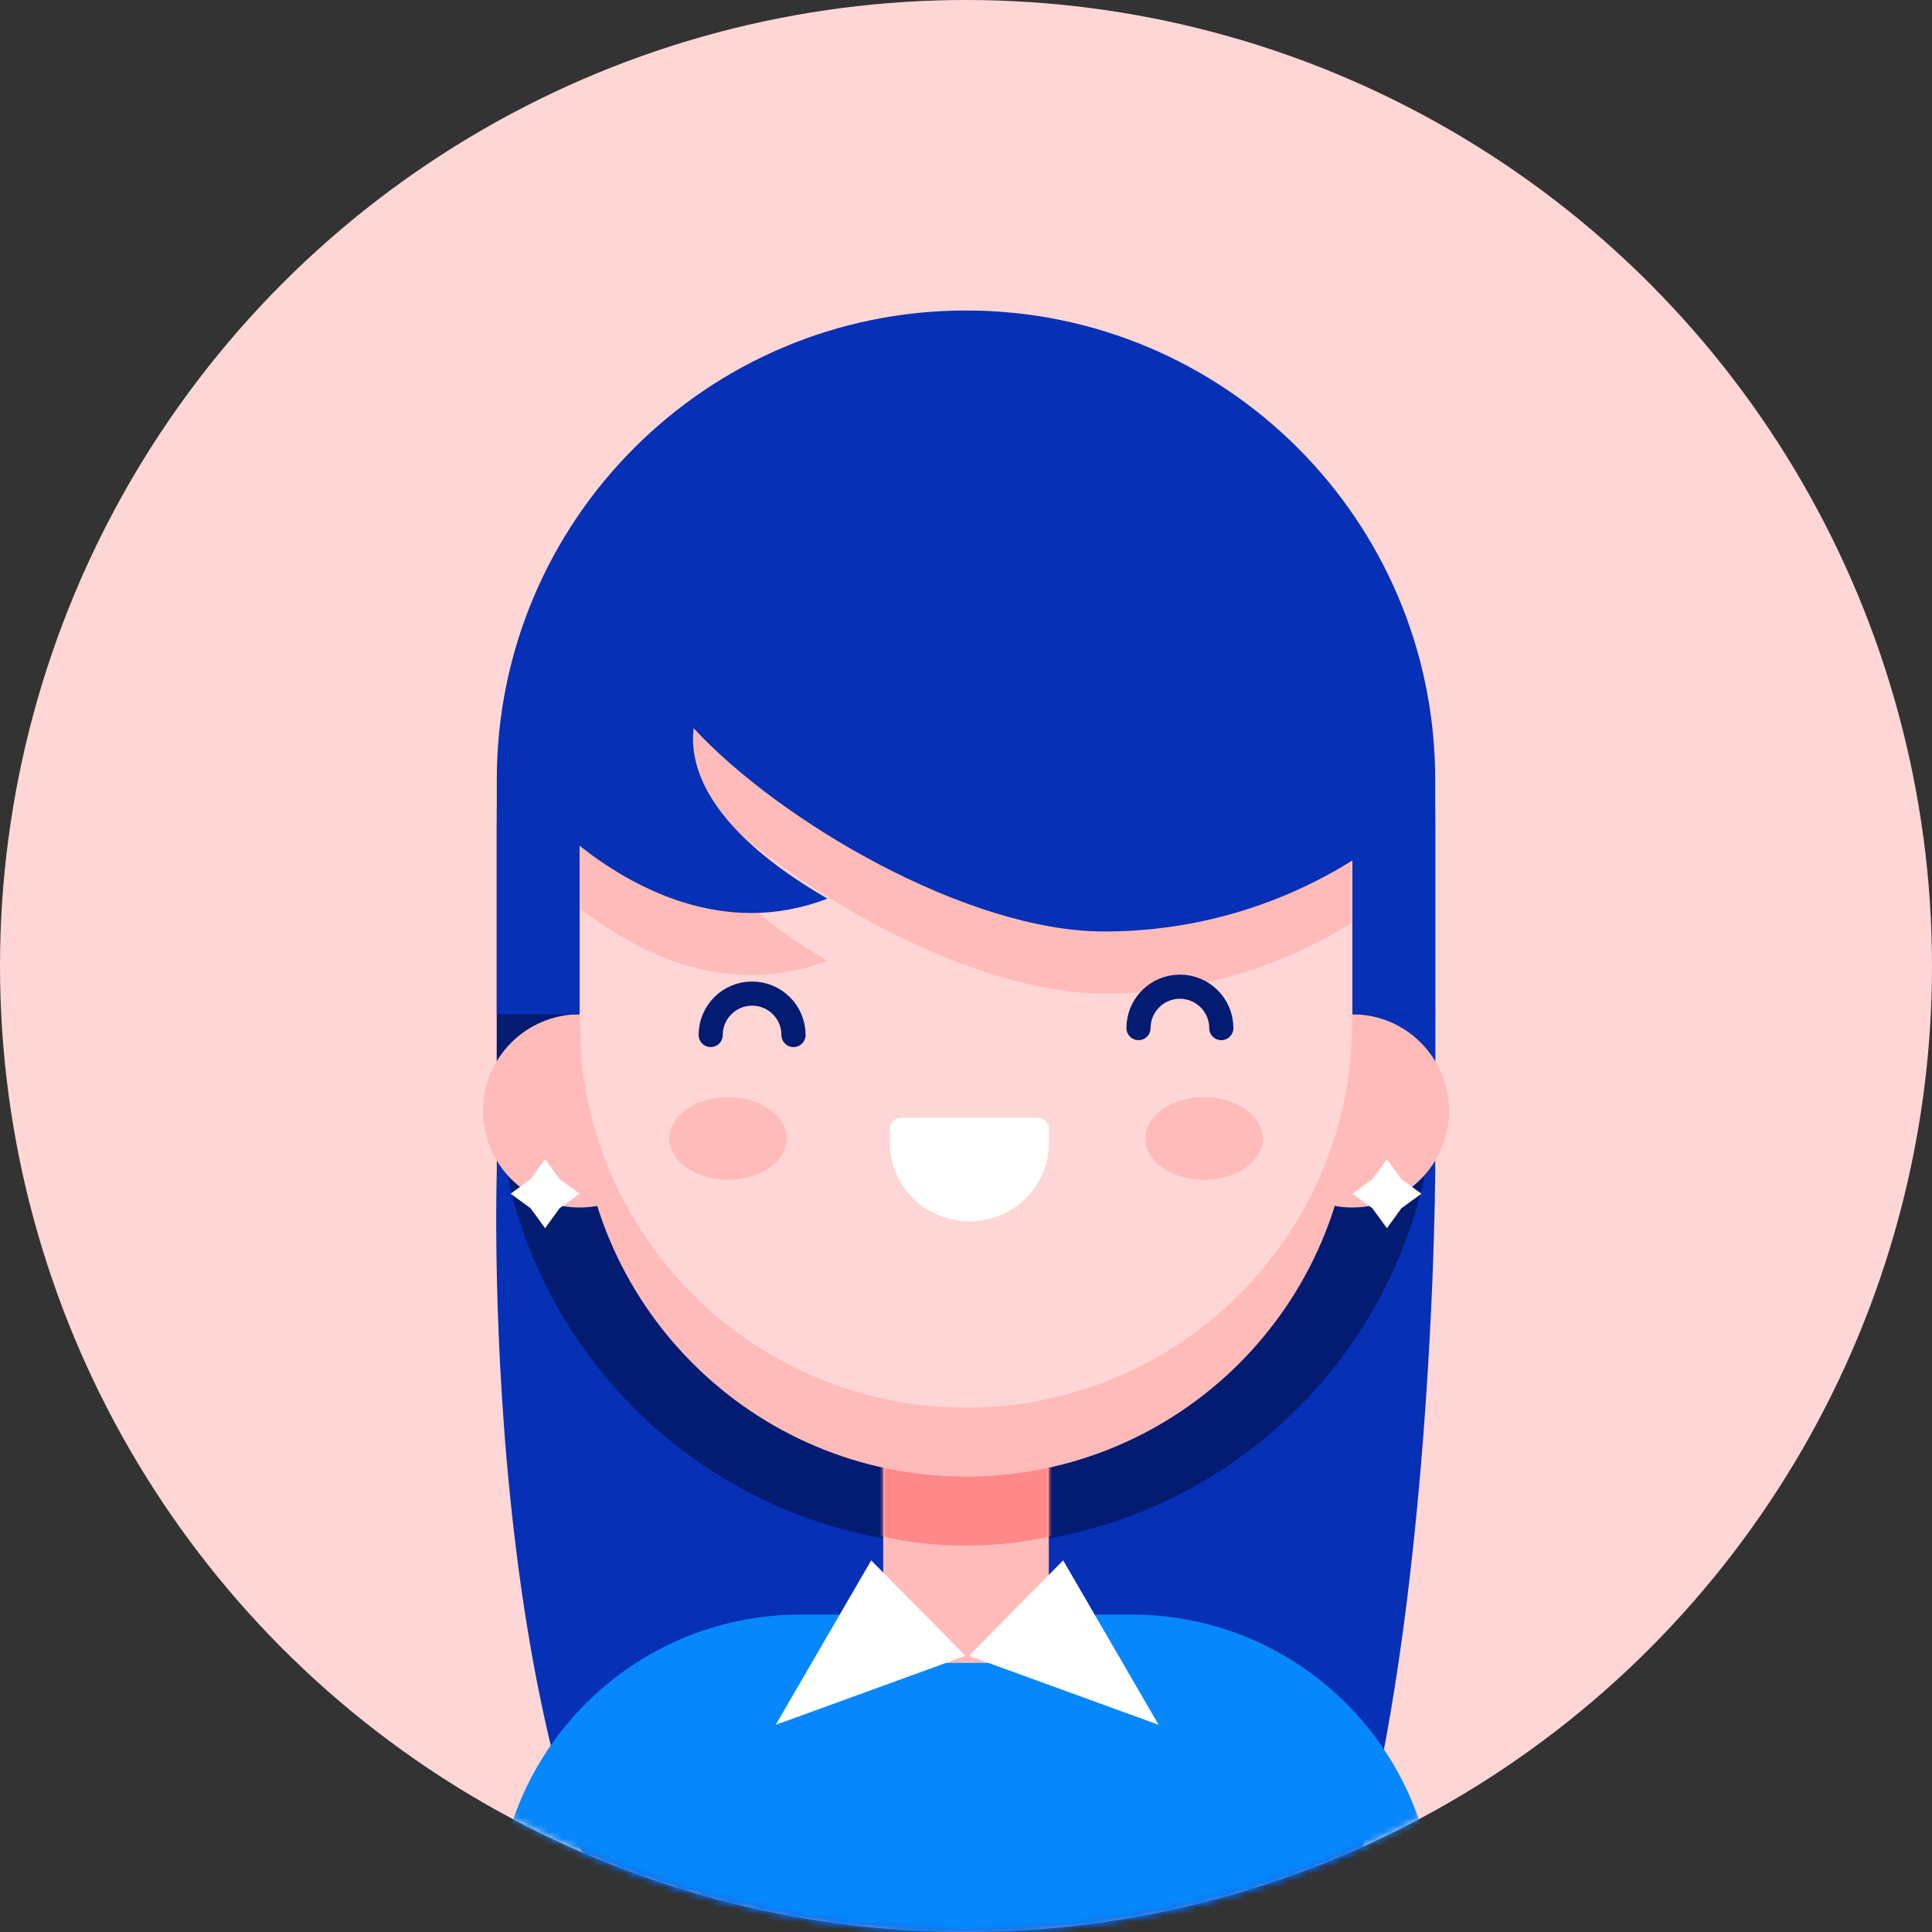 <?xml version="1.0" encoding="UTF-8" standalone="no"?>
<svg width="280px" height="280px" viewBox="0 0 280 280" version="1.1" xmlns="http://www.w3.org/2000/svg" xmlns:xlink="http://www.w3.org/1999/xlink">
    <rect x="0" y="0" width="280" height="280" fill="#333333" stroke="none"/>
    <!-- Generator: Sketch 3.8.3 (29802) - http://www.bohemiancoding.com/sketch -->
    <title>Icon</title>
    <desc>Created with Sketch.</desc>
    <defs>
        <circle id="path-1" cx="140" cy="140" r="140"></circle>
        <rect id="path-3" x="16" y="0" width="24" height="32"></rect>
        <path d="M112,56 L112,16.01 C112,7.164 104.836,0 95.998,0 L16.002,0 C7.155,0 0,7.168 0,16.01 L0,56 C0,86.928 25.072,112 56,112 C86.928,112 112,86.928 112,56 Z" id="path-5"></path>
        <path d="M112,56 L112,16.01 C112,7.164 104.836,0 95.998,0 L16.002,0 C7.155,0 0,7.168 0,16.01 L0,56 C0,86.928 25.072,112 56,112 C86.928,112 112,86.928 112,56 Z" id="path-7"></path>
        <rect id="path-9" x="12" y="53" width="112" height="46"></rect>
    </defs>
    <g id="Page-1" stroke="none" stroke-width="1" fill="none" fill-rule="evenodd">
        <g id="Artboard-1-Copy-27" transform="translate(-260, -138)">
            <g id="Icon" transform="translate(260, 138)">
                <mask id="mask-2" fill="white">
                    <use xlink:href="#path-1"></use>
                </mask>
                <use id="Oval-660" fill="#FFD6D6" xlink:href="#path-1"></use>
                <g id="back" mask="url(#mask-2)">
                    <g transform="translate(71, 88)">
                        <path d="M1,81.697 L1,29 L137,29 L137,81.925 C137,81.925 136.626,182.231 113,211 C89.374,239.769 64.208,242.572 31,211 C-2.208,179.428 1,81.697 1,81.697 Z" id="Combined-Shape" fill="#0630B5"></path>
                        <path d="M30.414,12 L20.431,12 C9.701,12 1,20.699 1,31.429 L1,80 L2.055,80 C7.723,111.832 35.539,136 69,136 C102.461,136 130.277,111.832 135.945,80 L137,80 L137,31.429 C137,20.699 128.3,12 117.569,12 L107.586,12 C96.623,4.432 83.329,0 69,0 C54.671,0 41.377,4.432 30.414,12 Z" id="shadow" fill="#041B72"></path>
                    </g>
                </g>
                <rect id="Rectangle-298" fill="#0630B5" mask="url(#mask-2)" x="72" y="146" width="136" height="9"></rect>
                <g id="body" mask="url(#mask-2)" fill="#0687FC">
                    <g transform="translate(72, 234)" id="Combined-Shape">
                        <path d="M0,44 C0,19.699 19.703,0 43.991,0 L92.009,0 C116.305,0 136,19.694 136,44 L136,88 L0,88 L0,44 L0,44 Z"></path>
                    </g>
                </g>
                <g id="face" mask="url(#mask-2)">
                    <g transform="translate(70, 45)">
                        <g id="coup" transform="translate(42, 164)">
                            <mask id="mask-4" fill="white">
                                <use xlink:href="#path-3"></use>
                            </mask>
                            <use id="Combined-Shape" fill="#FFBBBA" xlink:href="#path-3"></use>
                            <path d="M28,15 C58.928,15 84,-10.072 84,-41 C84,-71.928 58.928,-97 28,-97 C-2.928,-97 -28,-71.928 -28,-41 C-28,-10.072 -2.928,15 28,15 Z" id="Oval-2-Copy" fill="#FF8988" mask="url(#mask-4)"></path>
                            <g id="Group" transform="translate(0, 17)" fill="#FFFFFF">
                                <polygon id="Path-14" points="42.082 0.14 28.425 13.974 55.919 23.974"></polygon>
                                <polygon id="Path-14-Copy" transform="translate(14.172, 12.057) scale(-1, 1) translate(-14.172, -12.057) " points="14.082 0.14 0.425 13.974 27.919 23.974"></polygon>
                            </g>
                        </g>
                        <g id="oreilles" transform="translate(0, 102)">
                            <g id="ear">
                                <circle id="Oval-8" fill="#FFBBBA" cx="14" cy="14" r="14"></circle>
                                <path d="M14,23.333 C19.155,23.333 23.333,19.155 23.333,14 C23.333,8.845 19.155,4.667 14,4.667 C8.845,4.667 4.667,8.845 4.667,14 C4.667,19.155 8.845,23.333 14,23.333 Z" id="Oval-8-Copy" fill="#FFBBBA"></path>
                                <circle id="Oval-8-Copy-2" fill="#FFBBBA" cx="18.667" cy="18.667" r="4.667"></circle>
                                <polygon id="Star-1" fill="#FFFFFF" transform="translate(9, 26) rotate(45) translate(-9, -26) " points="9 28.979 5.464 29.536 6.021 26 5.464 22.464 9 23.021 12.536 22.464 11.979 26 12.536 29.536"></polygon>
                            </g>
                            <g id="ear-copy" transform="translate(126, 17) scale(-1, 1) translate(-126, -17) translate(112, 0)">
                                <circle id="Oval-8" fill="#FFBBBA" cx="14" cy="14" r="14"></circle>
                                <circle id="Oval-8-Copy" fill="#FFBBBA" cx="14" cy="14" r="9.333"></circle>
                                <circle id="Oval-8-Copy-2" fill="#FFBBBA" cx="18.667" cy="18.667" r="4.667"></circle>
                                <polygon id="Star-1" fill="#FFFFFF" transform="translate(9, 26) rotate(45) translate(-9, -26) " points="9 28.979 5.464 29.536 6.021 26 5.464 22.464 9 23.021 12.536 22.464 11.979 26 12.536 29.536"></polygon>
                            </g>
                        </g>
                        <g id="Group-2" transform="translate(14, 57)">
                            <mask id="mask-6" fill="white">
                                <use xlink:href="#path-5"></use>
                            </mask>
                            <use id="shadow" fill="#FFBBBA" xlink:href="#path-5"></use>
                            <path d="M112,46 L112,6.01 C112,-2.836 104.836,-10 95.998,-10 L16.002,-10 C7.155,-10 0,-2.832 0,6.01 L0,46 C0,76.928 25.072,102 56,102 C86.928,102 112,76.928 112,46 Z" id="base-copy" fill="#FFD6D6" mask="url(#mask-6)"></path>
                        </g>
                        <g id="face-elem" transform="translate(14, 57)">
                            <path d="M67.987,64.286 C67.701,70.25 62.668,75 56.5,75 C50.332,75 45.299,70.25 45.013,64.286 L45,64.286 L45,61.547 C45,60.693 45.688,60 46.545,60 L66.455,60 C67.308,60 68,60.689 68,61.547 L68,64.286 L67.987,64.286 Z" id="smile" fill="#FFFFFF"></path>
                            <g id="cheveux">
                                <mask id="mask-8" fill="white">
                                    <use xlink:href="#path-7"></use>
                                </mask>
                                <g id="Combined-Shape-Copy-2"></g>
                                <path d="M-6.319,20 L-12,20 C-12,-17.555 18.445,-48 56,-48 C93.555,-48 124,-17.555 124,20 L120.264,20 C120.264,20 120.264,20 120.264,20 L124,20 L124,54 L112,54 L112,31.7 C101.56,38.227 89.22,42 76,42 C56.227,42 28.958,26.014 16.533,12.541 C15.828,18.226 18.705,27.265 35.916,37.235 C20.844,43.058 7.404,35.438 3.55271368e-15,29.574 L0,54 L-12,54 L-12,20 L-6.319,20 C-6.319,20 -6.319,20 -6.319,20 Z" id="Combined-Shape-Copy-3" fill="#FFBBBA" mask="url(#mask-8)"></path>
                            </g>
                            <path d="M31,48 C31,44.686 28.314,42 25,42 C21.686,42 19,44.686 19,48" id="eye" stroke="#041B72" stroke-width="3.5" stroke-linecap="round"></path>
                            <path d="M93,47 C93,43.686 90.314,41 87,41 C83.686,41 81,43.686 81,47" id="eye" stroke="#041B72" stroke-width="3.5" stroke-linecap="round"></path>
                            <ellipse id="paumette" fill="#FFBBBA" cx="21.5" cy="63" rx="8.5" ry="6"></ellipse>
                            <ellipse id="paumette" fill="#FFBBBA" cx="90.5" cy="63" rx="8.5" ry="6"></ellipse>
                        </g>
                        <g id="cheveux" transform="translate(2, 0)">
                            <mask id="mask-10" fill="white">
                                <use xlink:href="#path-9"></use>
                            </mask>
                            <g id="Rectangle-522"></g>
                            <path d="M5.681,68 L0,68 C0,30.445 30.445,0 68,0 C105.555,0 136,30.445 136,68 L132.264,68 C132.264,68 132.264,68 132.264,68 L136,68 L136,102 L124,102 L124,79.7 C113.56,86.227 101.22,90 88,90 C68.227,90 40.958,74.014 28.533,60.541 C27.828,66.226 30.705,75.265 47.916,85.235 C32.844,91.058 19.404,83.438 12,77.574 L12,102 L0,102 L0,68 L5.681,68 C5.681,68 5.681,68 5.681,68 Z" id="Combined-Shape-Copy-3" fill="#0630B5"></path>
                        </g>
                    </g>
                </g>
            </g>
        </g>
    </g>
</svg>